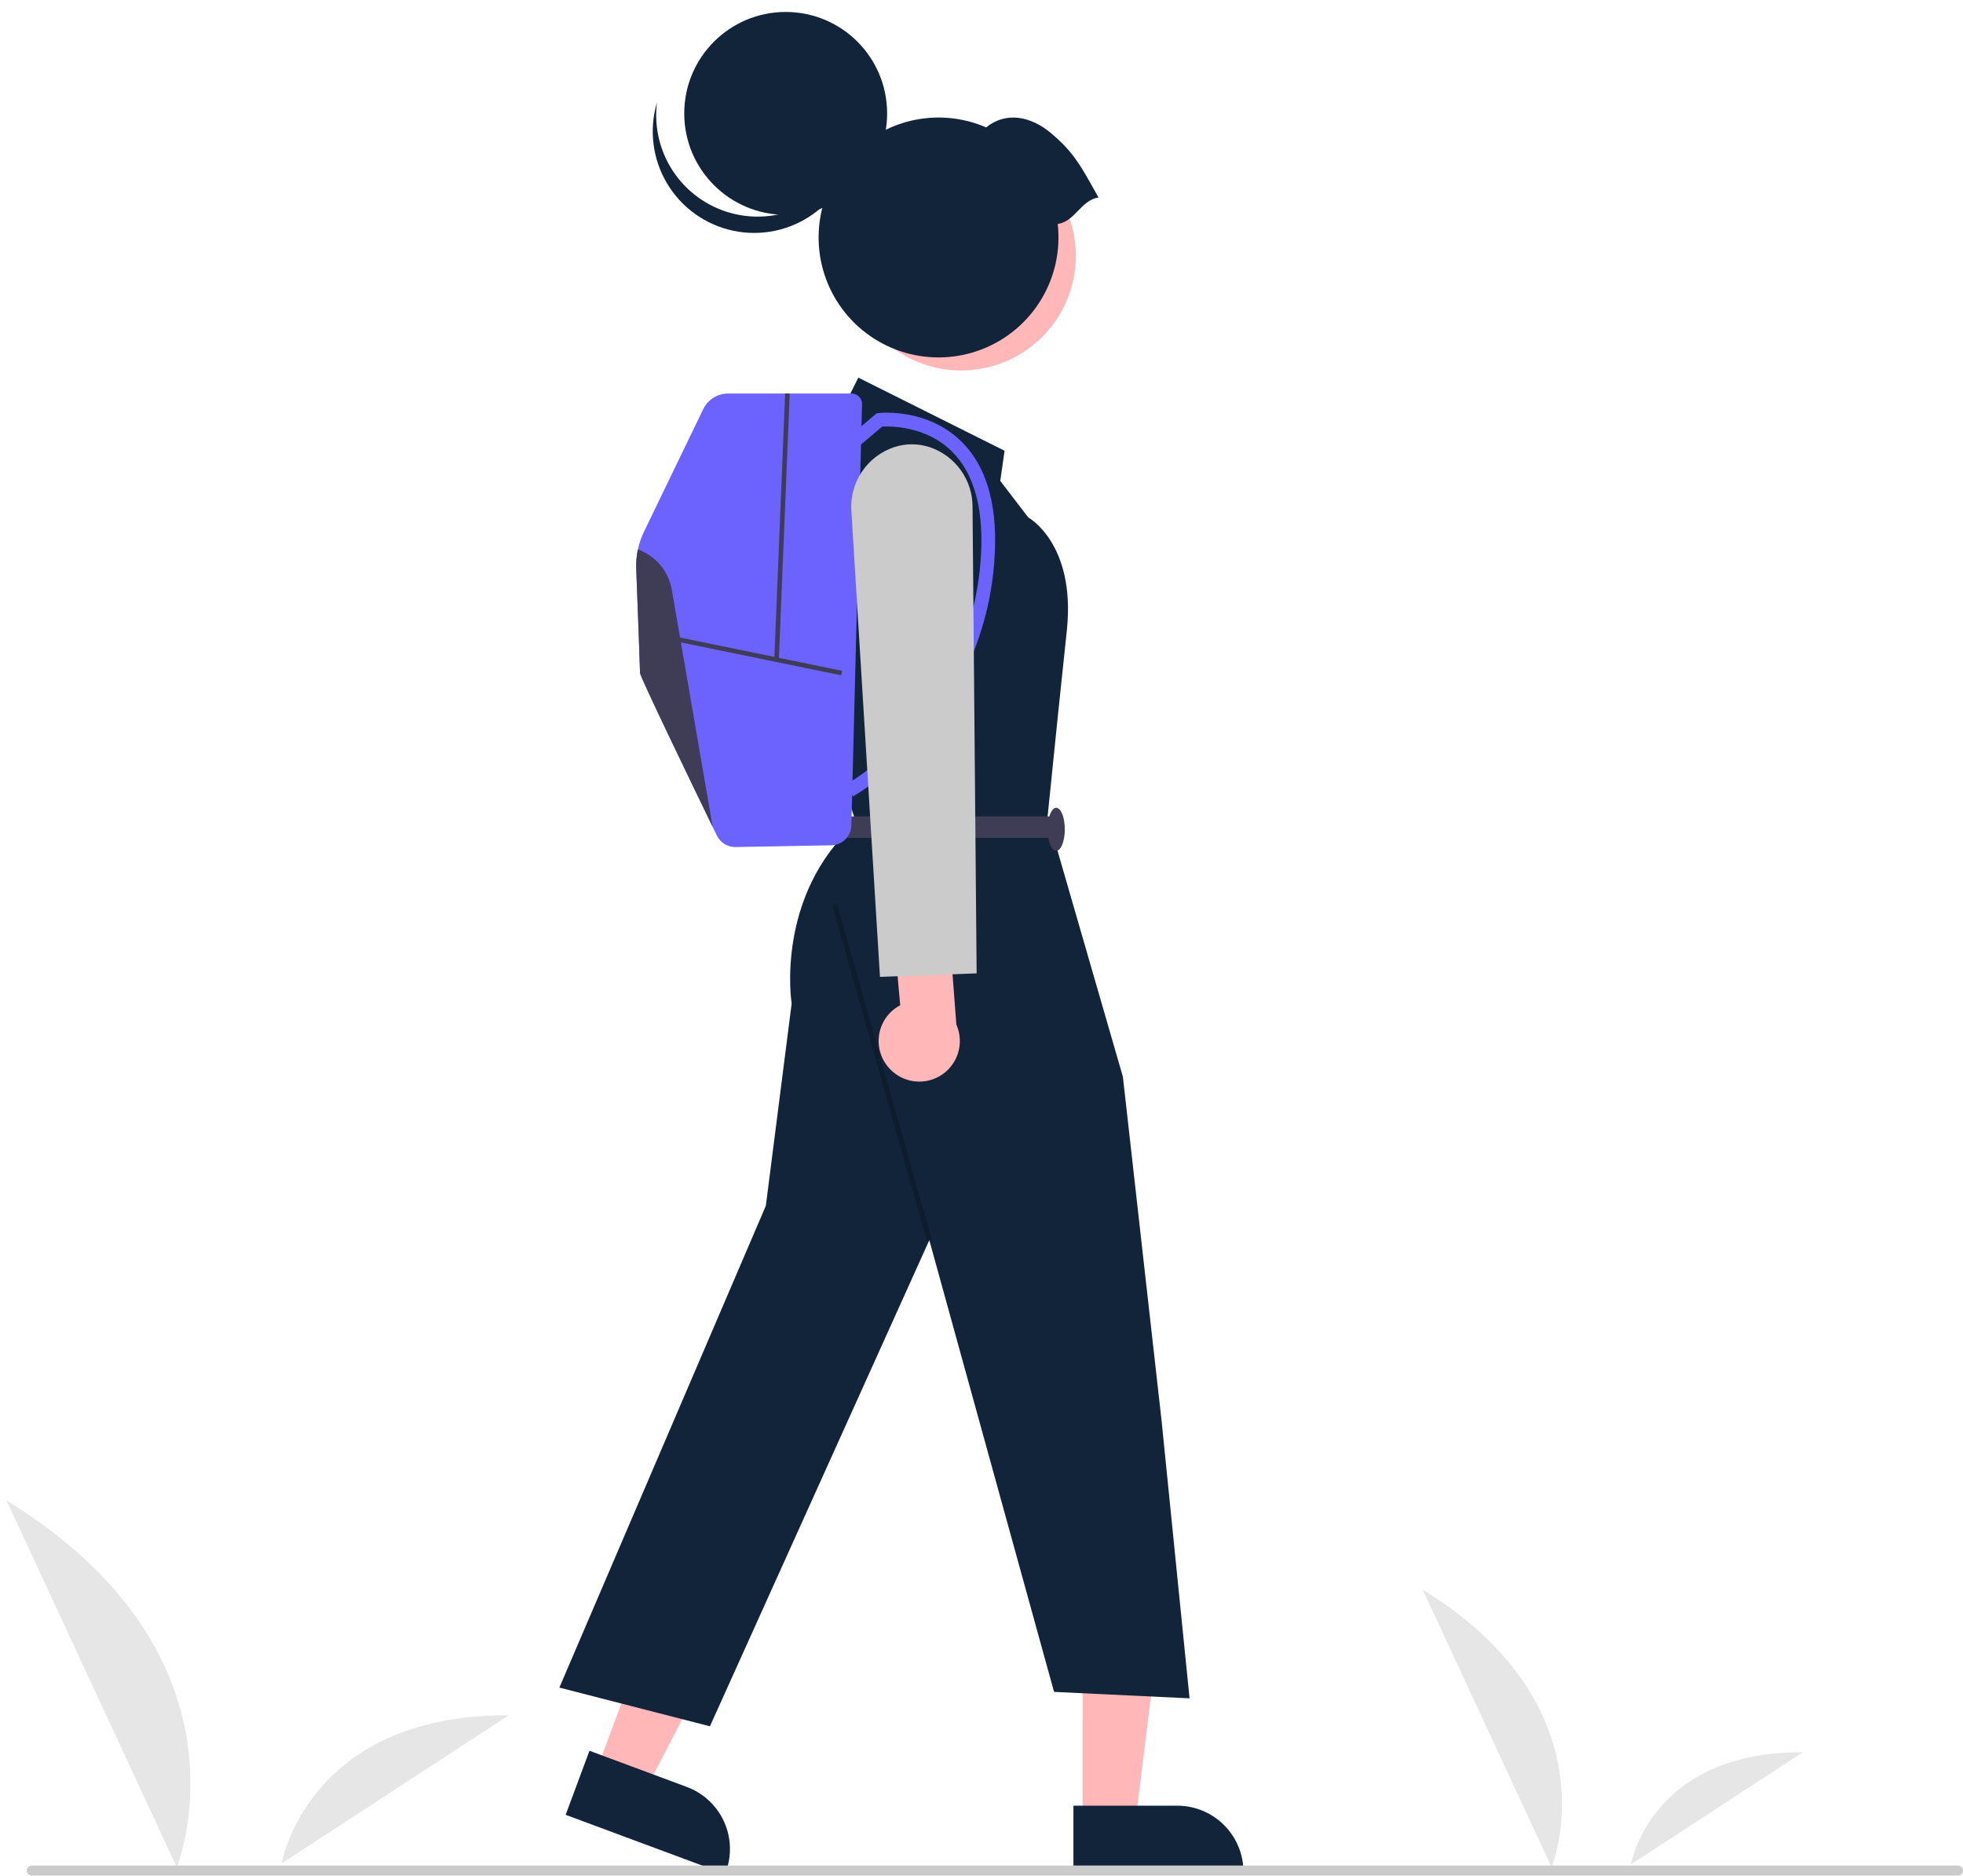 <svg width="157" height="150" viewBox="0 0 157 150" fill="none" xmlns="http://www.w3.org/2000/svg">
<path d="M124.098 149.336C124.098 149.336 129.254 136.644 113.786 127.125L124.098 149.336Z" fill="#E6E6E6"/>
<path d="M130.439 149.105C130.439 149.105 132.012 140.059 144.186 140.136L130.439 149.105Z" fill="#E6E6E6"/>
<path d="M14.142 149.336C14.142 149.336 20.954 132.568 0.518 119.992L14.142 149.336Z" fill="#E6E6E6"/>
<path d="M22.519 149.031C22.519 149.031 24.597 137.079 40.681 137.182L22.519 149.031Z" fill="#E6E6E6"/>
<path d="M47.673 141.679L51.627 143.148L59.175 128.596L53.339 126.428L47.673 141.679Z" fill="#FFB7B7"/>
<path d="M45.241 145.136L57.99 149.873L58.05 149.712C58.539 148.396 58.485 146.94 57.9 145.663C57.315 144.387 56.247 143.395 54.931 142.906L47.145 140.013L45.241 145.136Z" fill="#12243A"/>
<path d="M86.584 145.784L90.801 145.784L92.808 129.515L86.583 129.516L86.584 145.784Z" fill="#FFB7B7"/>
<path d="M85.852 149.873L99.452 149.873V149.701C99.452 148.297 98.894 146.95 97.901 145.958C96.909 144.965 95.562 144.407 94.159 144.407L85.852 144.407L85.852 149.873Z" fill="#12243A"/>
<path d="M67.273 32.952L68.649 30.2L80.346 36.048L80.002 38.457L82.239 41.381C82.239 41.381 86.023 43.445 85.335 50.326L84.647 56.863L83.787 65.292L89.807 86.107L92.904 113.63L95.14 135.821L84.303 135.305L74.326 99.18L56.779 138.057L44.738 134.961L61.252 96.428L63.316 80.258C63.316 80.258 61.94 71.657 68.477 65.808L67.445 62.712V58.896L64.004 40.693L67.273 32.952Z" fill="#12243A"/>
<path opacity="0.2" d="M66.951 72.29L74.52 99.125L74.131 99.235L66.562 72.4L66.951 72.29Z" fill="black"/>
<path d="M67.617 65.292H84.475V67.012H67.617V65.292Z" fill="#3F3D56"/>
<path d="M84.475 68.044C84.095 68.044 83.787 67.274 83.787 66.324C83.787 65.374 84.095 64.604 84.475 64.604C84.855 64.604 85.163 65.374 85.163 66.324C85.163 67.274 84.855 68.044 84.475 68.044Z" fill="#3F3D56"/>
<path d="M72.474 28.503C68.029 26.073 66.396 20.501 68.826 16.057C71.255 11.613 76.827 9.98 81.271 12.409C85.715 14.838 87.349 20.41 84.919 24.855C82.49 29.299 76.918 30.932 72.474 28.503Z" fill="#FFB7B7"/>
<path d="M62.839 17.182C58.359 17.182 54.726 13.55 54.726 9.069C54.726 4.588 58.359 0.956 62.839 0.956C67.32 0.956 70.952 4.588 70.952 9.069C70.952 13.55 67.32 17.182 62.839 17.182Z" fill="#12243A"/>
<path d="M52.544 8.2C52.224 9.275 52.13 10.405 52.269 11.518C52.407 12.63 52.775 13.703 53.349 14.666C53.923 15.63 54.69 16.464 55.603 17.116C56.515 17.768 57.553 18.224 58.651 18.455C59.748 18.686 60.882 18.686 61.98 18.457C63.077 18.227 64.116 17.773 65.029 17.122C65.942 16.471 66.711 15.637 67.286 14.675C67.861 13.712 68.23 12.64 68.37 11.527C67.789 13.479 66.495 15.141 64.745 16.183C62.995 17.224 60.918 17.57 58.925 17.151C56.932 16.732 55.169 15.579 53.987 13.921C52.805 12.263 52.29 10.221 52.544 8.2Z" fill="#12243A"/>
<path d="M84.595 17.91C84.833 20.007 84.373 22.124 83.285 23.933C82.198 25.742 80.545 27.142 78.581 27.916C76.618 28.69 74.454 28.794 72.424 28.214C70.395 27.633 68.615 26.399 67.358 24.704C66.101 23.008 65.439 20.945 65.473 18.835C65.507 16.725 66.237 14.685 67.549 13.031C68.86 11.377 70.68 10.203 72.727 9.688C74.774 9.174 76.934 9.35 78.871 10.187C80.473 8.895 82.459 9.296 84.074 10.659C85.9 12.201 86.442 13.26 87.859 15.796C86.466 15.992 85.987 17.714 84.595 17.91Z" fill="#12243A"/>
<path d="M50.885 45.489C50.988 48.206 51.191 53.556 51.191 53.829C51.191 54.117 55.247 62.514 56.999 66.128V66.13C57.123 66.384 57.235 66.615 57.334 66.819C57.47 67.099 57.683 67.335 57.948 67.498C58.213 67.661 58.52 67.745 58.831 67.739L66.488 67.601C66.909 67.594 67.311 67.424 67.609 67.128C67.908 66.832 68.081 66.431 68.092 66.01L68.946 32.325C68.948 32.214 68.929 32.103 68.888 32C68.848 31.896 68.787 31.802 68.71 31.723C68.632 31.643 68.539 31.58 68.437 31.536C68.335 31.493 68.225 31.471 68.114 31.471H58.239C57.822 31.471 57.414 31.589 57.06 31.81C56.707 32.032 56.423 32.349 56.242 32.724L51.503 42.529C51.058 43.45 50.846 44.467 50.885 45.489Z" fill="#6C63FF"/>
<path d="M68.225 63.699C70.19 62.508 71.955 61.016 73.457 59.278C76.945 55.354 79.067 50.404 79.503 45.172C79.892 40.695 79.004 37.367 76.863 35.281C74.141 32.629 70.437 33.014 70.28 33.032L70.114 33.051L67.605 35.175L68.315 36.014L70.561 34.114C71.248 34.079 74.055 34.072 76.105 36.077C77.992 37.923 78.766 40.951 78.408 45.076C77.993 50.058 75.978 54.772 72.663 58.515C71.234 60.169 69.557 61.592 67.694 62.736L68.225 63.699Z" fill="#6C63FF"/>
<path d="M53.977 50.901L67.355 53.649L67.281 54.008L53.903 51.26L53.977 50.901Z" fill="#3F3D56"/>
<path d="M62.795 31.463L63.161 31.478L62.292 52.766L61.926 52.751L62.795 31.463Z" fill="#3F3D56"/>
<path d="M50.885 45.489C50.988 48.206 51.191 53.556 51.191 53.829C51.191 54.117 55.247 62.514 56.999 66.128L53.733 47.166C53.607 46.436 53.289 45.753 52.812 45.187C52.335 44.62 51.716 44.191 51.019 43.942C50.909 44.45 50.864 44.969 50.885 45.489Z" fill="#3F3D56"/>
<path d="M70.95 85.228C70.66 84.856 70.457 84.424 70.352 83.964C70.248 83.504 70.246 83.027 70.346 82.566C70.446 82.105 70.646 81.672 70.931 81.297C71.217 80.921 71.581 80.613 71.999 80.394L71.335 73.052L75.699 71.56L76.49 81.942C76.812 82.668 76.856 83.487 76.615 84.243C76.373 85 75.863 85.641 75.18 86.046C74.497 86.451 73.689 86.592 72.909 86.441C72.13 86.29 71.432 85.859 70.95 85.228Z" fill="#FFB7B7"/>
<path d="M70.379 78.124L78.111 77.843L77.784 40.556C77.79 39.501 77.464 38.471 76.852 37.611C76.24 36.752 75.373 36.106 74.374 35.766C73.441 35.456 72.433 35.455 71.499 35.763C70.44 36.122 69.53 36.823 68.913 37.756C68.297 38.688 68.008 39.8 68.094 40.915L70.379 78.124Z" fill="#CBCBCB"/>
<path d="M2.551 150H156.596C156.703 150 156.806 149.957 156.882 149.882C156.957 149.806 157 149.703 157 149.596C157 149.488 156.957 149.386 156.882 149.31C156.806 149.234 156.703 149.191 156.596 149.191H2.551C2.444 149.191 2.341 149.234 2.265 149.31C2.189 149.386 2.147 149.488 2.147 149.596C2.147 149.703 2.189 149.806 2.265 149.882C2.341 149.957 2.444 150 2.551 150Z" fill="#CBCBCB"/>
</svg>
